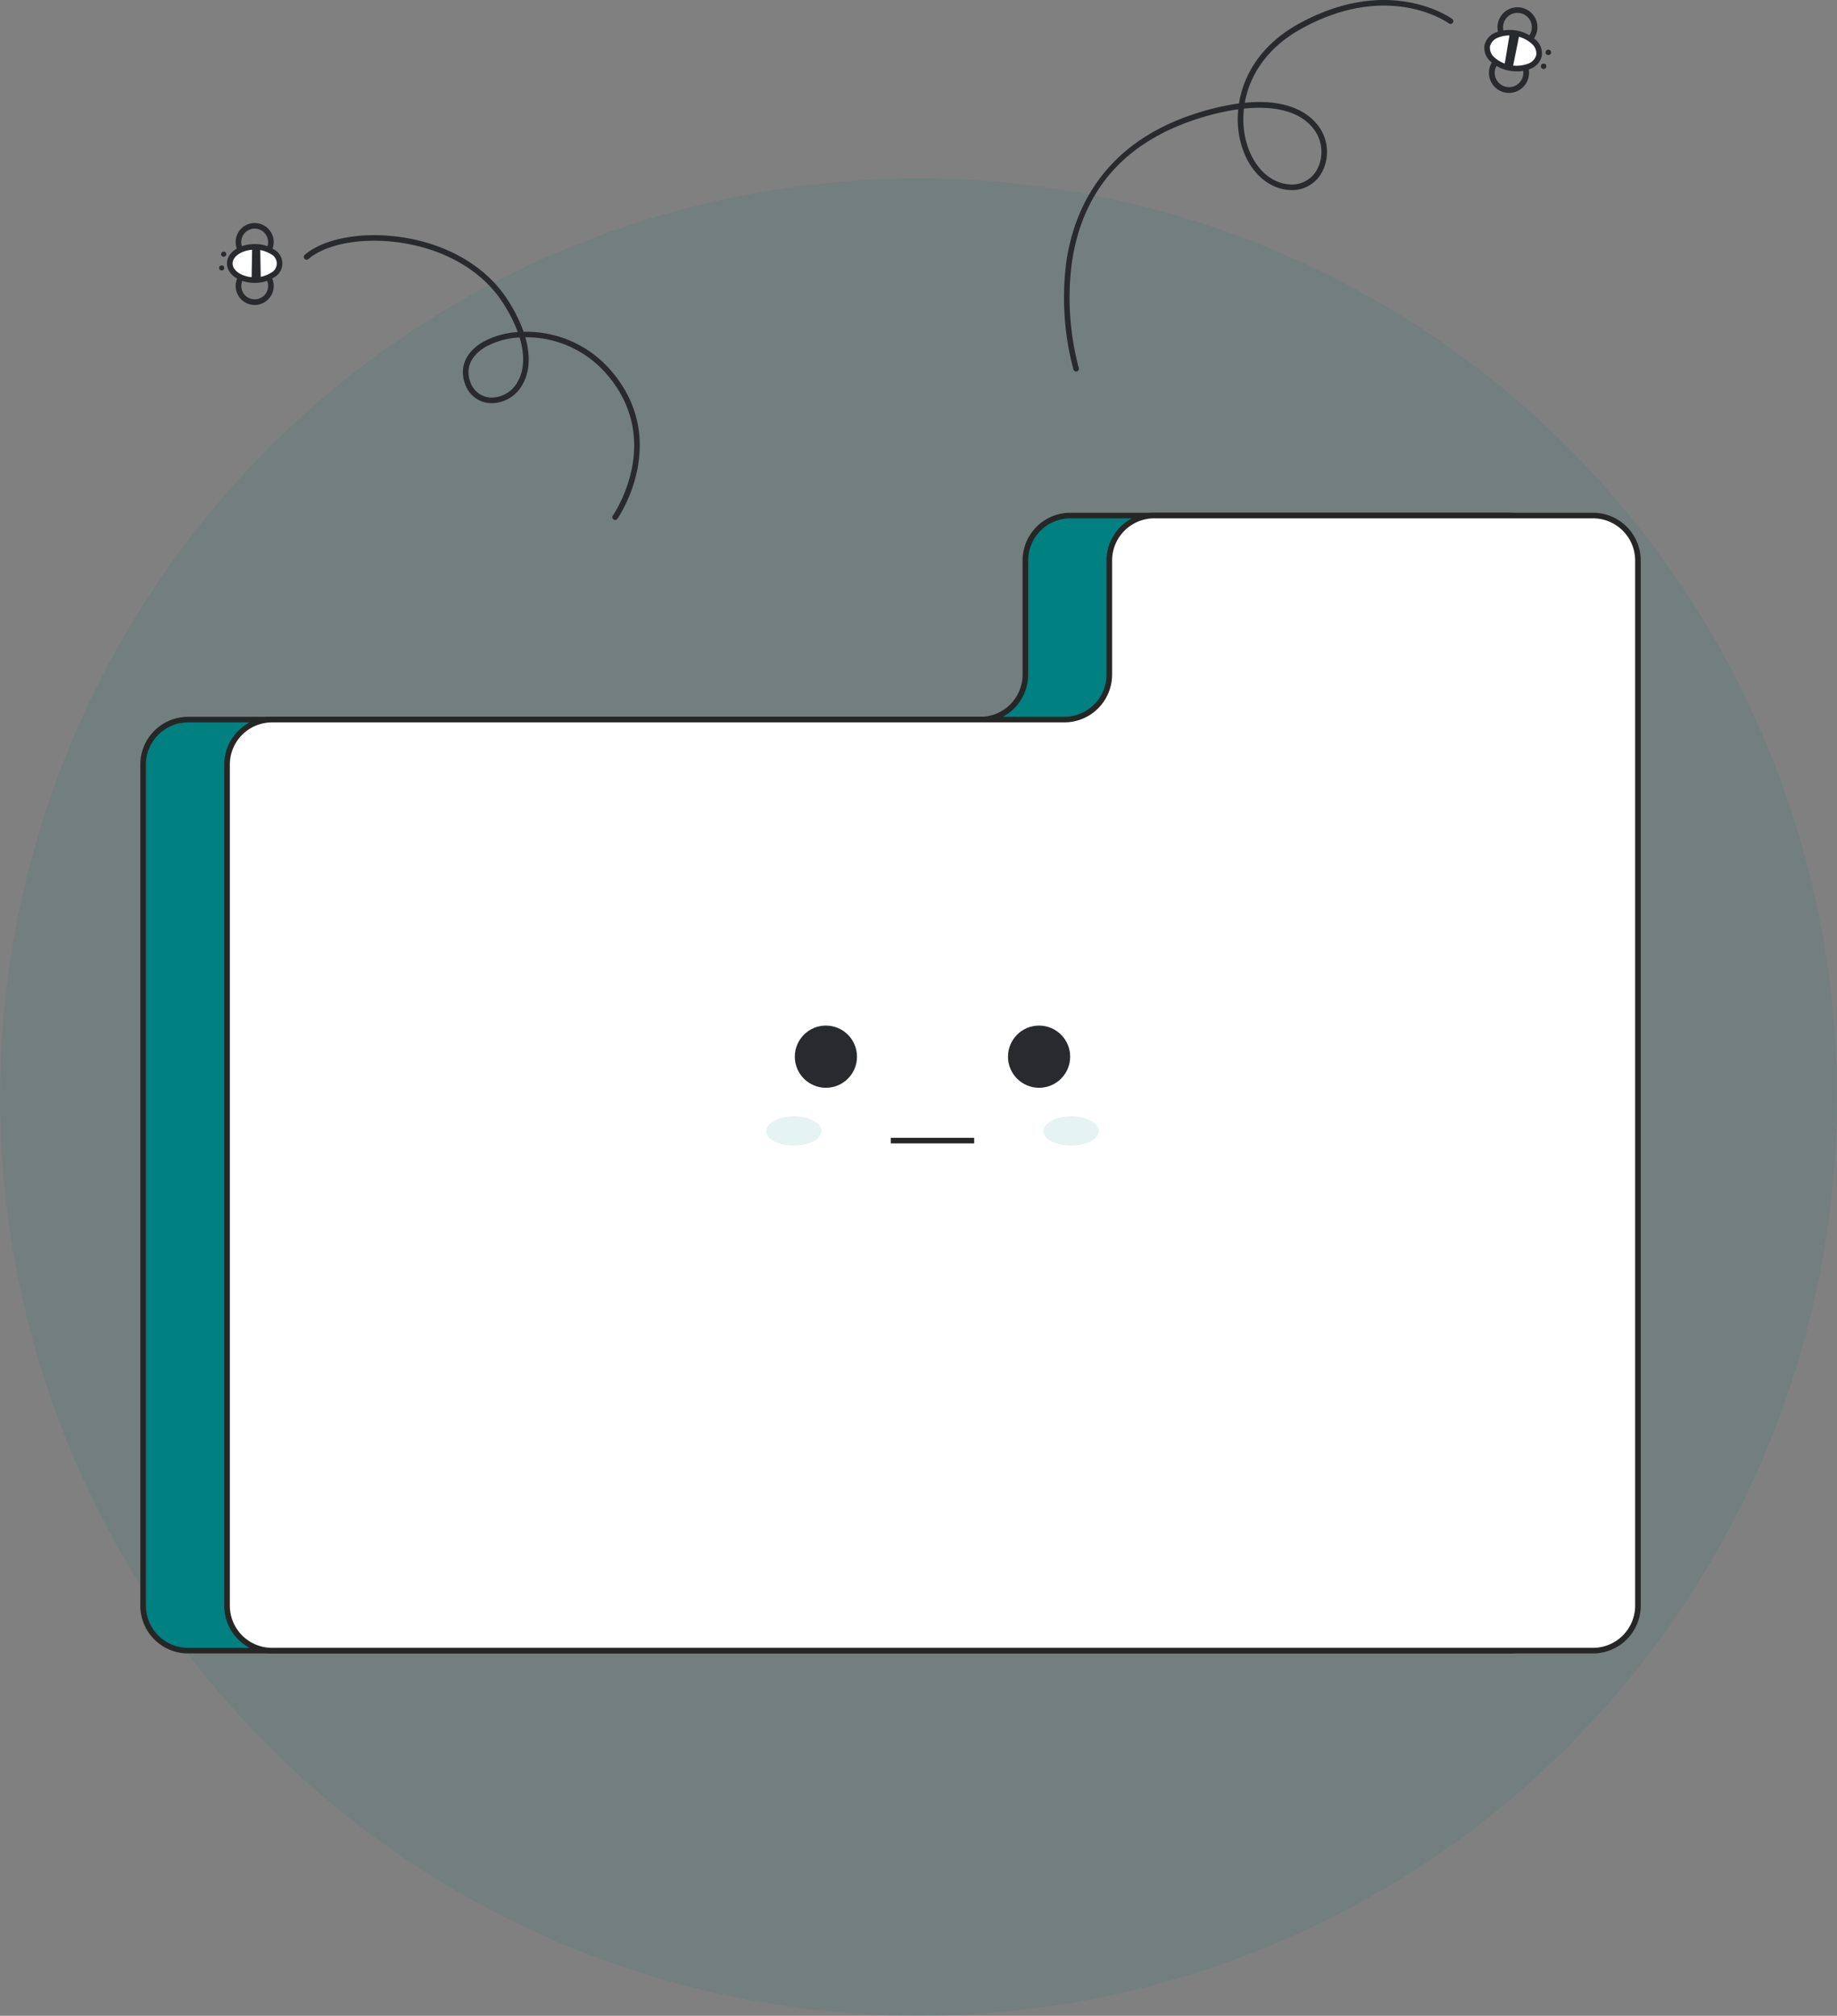 <svg id="Layer_1" data-name="Layer 1" xmlns="http://www.w3.org/2000/svg" viewBox="0 0 656.609 720.356">
  <rect x="0" y="0" width="656.609" height="720.356" fill="#808080" stroke="none"/>
  <g>
    <circle cx="328.305" cy="392.051" r="328.305" fill="#008080" opacity="0.1"></circle>
    <g>
      <path d="M219.864,185.827a1,1,0,0,1-.814-1.578c.184-.262,18.258-26.39-1.918-50.209a38.006,38.006,0,0,0-29.1-13.517h-.266c1.916,6.656,1.574,12.574-1.139,17.114a12.646,12.646,0,0,1-11.681,6.42,10.039,10.039,0,0,1-8.678-6.752c-2.219-5.788.1-11.4,6.211-15.017a29.49,29.49,0,0,1,12.589-3.62,53.3,53.3,0,0,0-5.565-10.822c-7.285-11.126-20.563-18.827-36.429-21.13-13.445-1.952-26.331.346-32.832,5.852a1,1,0,0,1-1.293-1.526c6.919-5.86,20.426-8.337,34.412-6.305,16.434,2.385,30.216,10.409,37.816,22.014a54.257,54.257,0,0,1,5.968,11.815,39.974,39.974,0,0,1,31.508,14.18c21.194,25.019,2.218,52.386,2.024,52.659A1,1,0,0,1,219.864,185.827ZM185.717,120.6A27.835,27.835,0,0,0,173.5,124.01c-5.276,3.123-7.23,7.708-5.363,12.58a8.106,8.106,0,0,0,6.984,5.476,10.67,10.67,0,0,0,9.791-5.454C187.406,132.442,187.635,126.9,185.717,120.6Z" fill="#292a2e"></path>
      <g>
        <path d="M92.985,108.7a6.8,6.8,0,1,1,.683-.245A6.872,6.872,0,0,1,92.985,108.7ZM89.66,97.583a5.06,5.06,0,0,0-.478.172,4.795,4.795,0,1,0,.478-.172Z" fill="#292a2e"></path>
        <path d="M92.972,93.022a6.8,6.8,0,0,1-8.215-3.886h0a6.8,6.8,0,1,1,8.9,3.64A7.142,7.142,0,0,1,92.972,93.022ZM89.651,81.908a4.872,4.872,0,0,0-.482.173A4.8,4.8,0,0,0,86.6,88.362h0a4.8,4.8,0,1,0,3.051-6.455Z" fill="#292a2e"></path>
        <ellipse cx="91.032" cy="94.155" rx="8.892" ry="5.939" fill="#fff"></ellipse>
        <path d="M94.965,100.53a13.714,13.714,0,0,1-3.927.564c-5.547,0-9.895-3.04-9.9-6.931s4.34-6.942,9.886-6.947a12.426,12.426,0,0,1,6.845,1.9,5.676,5.676,0,0,1,.008,10.062A10.858,10.858,0,0,1,94.965,100.53ZM87.706,89.7c-2.672.8-4.567,2.526-4.565,4.466,0,2.678,3.617,4.936,7.895,4.933a10.411,10.411,0,0,0,5.731-1.577,3.706,3.706,0,0,0-.006-6.735,10.409,10.409,0,0,0-5.733-1.566A11.6,11.6,0,0,0,87.706,89.7Z" fill="#292a2e"></path>
        <polygon points="93.213 99.912 93.003 88.363 90.131 88.246 89.93 100.047 93.213 99.912" fill="#292a2e"></polygon>
        <circle cx="79.235" cy="95.749" r="0.918" fill="#292a2e"></circle>
        <circle cx="79.952" cy="90.837" r="0.918" fill="#292a2e"></circle>
      </g>
    </g>
    <g>
      <path d="M384.645,132.766a1,1,0,0,1-.956-.707,99.213,99.213,0,0,1-2.606-38.021c2.585-18.6,12.842-43.011,47.03-53.7a88.341,88.341,0,0,1,14.748-3.381C444.471,26.9,450.6,15.981,464.3,8.451c32.563-17.892,54.558-1.839,54.776-1.675a1,1,0,0,1-1.2,1.6c-.208-.156-21.228-15.417-52.611,1.829-12.806,7.037-18.669,17.137-20.336,26.513,15.079-1.485,22.3,3.545,25.541,7.344A15.489,15.489,0,0,1,472.789,61a12.1,12.1,0,0,1-11.835,6.909c-8.421-.494-15.39-7.578-17.752-18.048a34,34,0,0,1-.614-10.8,85.533,85.533,0,0,0-13.877,3.191c-26.645,8.331-42,25.85-45.648,52.067a96.963,96.963,0,0,0,2.538,37.16,1,1,0,0,1-.956,1.293Zm59.982-93.955a32.014,32.014,0,0,0,.526,10.609c2.161,9.578,8.409,16.051,15.918,16.492a10.179,10.179,0,0,0,9.928-5.8,13.5,13.5,0,0,0-2.048-14.749C464.275,39.876,455.742,37.66,444.627,38.811Z" fill="#292a2e"></path>
      <g>
        <path d="M542.374,16.884a7.142,7.142,0,1,1,6.993-8.659h0a7.156,7.156,0,0,1-6.993,8.659ZM542.389,4.6a5.141,5.141,0,1,0,5.023,4.051A5.1,5.1,0,0,0,542.389,4.6Z" fill="#292a2e"></path>
        <path d="M539.362,33.205a7.162,7.162,0,1,1,1.53-.165A7.173,7.173,0,0,1,539.362,33.205Zm.026-12.285a5.173,5.173,0,0,0-1.1.119,5.112,5.112,0,1,0,1.1-.119Z" fill="#292a2e"></path>
        <ellipse cx="540.846" cy="18.098" rx="6.289" ry="9.416" transform="translate(424.901 546.68) rotate(-79.545)" fill="#fff"></ellipse>
        <path d="M542.224,25.516a14.966,14.966,0,0,1-2.7-.25,13.1,13.1,0,0,1-6.729-3.286,6.419,6.419,0,0,1-2.191-5.772,6.422,6.422,0,0,1,4.107-4.61A13.946,13.946,0,0,1,548.9,14.216a6.419,6.419,0,0,1,2.191,5.772,6.422,6.422,0,0,1-4.107,4.61A12.088,12.088,0,0,1,542.224,25.516Zm-2.762-12.838a10.072,10.072,0,0,0-3.961.757,4.509,4.509,0,0,0-2.931,3.136,4.5,4.5,0,0,0,1.619,3.975,11.966,11.966,0,0,0,12,2.215,4.506,4.506,0,0,0,2.93-3.136h0A4.506,4.506,0,0,0,547.5,15.65a11.084,11.084,0,0,0-5.7-2.753A12.957,12.957,0,0,0,539.462,12.678Z" fill="#292a2e"></path>
        <polygon points="539.688 11.682 537.677 23.748 540.644 24.424 543.132 12.175 539.688 11.682" fill="#292a2e"></polygon>
        <circle cx="551.743" cy="23.691" r="0.972" fill="#292a2e"></circle>
        <circle cx="553.437" cy="18.715" r="0.972" fill="#292a2e"></circle>
      </g>
    </g>
    <g>
      <path d="M555.459,200.3V573.8a16.069,16.069,0,0,1-16.069,16.069H67.219A16.069,16.069,0,0,1,51.15,573.8V273.22a16.07,16.07,0,0,1,16.069-16.069H350.436a16.069,16.069,0,0,0,16.069-16.069V200.3a16.069,16.069,0,0,1,16.069-16.069H539.39A16.069,16.069,0,0,1,555.459,200.3Z" fill="#008080"></path>
      <path d="M539.39,590.868H67.22A17.089,17.089,0,0,1,50.15,573.8V273.22a17.089,17.089,0,0,1,17.07-17.068H350.437a15.087,15.087,0,0,0,15.069-15.07V200.3a17.088,17.088,0,0,1,17.068-17.069H539.39A17.088,17.088,0,0,1,556.459,200.3V573.8A17.088,17.088,0,0,1,539.39,590.868ZM67.22,258.152A15.086,15.086,0,0,0,52.15,273.22V573.8a15.086,15.086,0,0,0,15.07,15.069H539.39A15.086,15.086,0,0,0,554.459,573.8V200.3a15.086,15.086,0,0,0-15.069-15.069H382.574A15.086,15.086,0,0,0,367.506,200.3v40.779a17.089,17.089,0,0,1-17.069,17.07Z" fill="#262626"></path>
      <g>
        <path d="M585.459,200.3V573.8a16.069,16.069,0,0,1-16.069,16.069H97.219A16.069,16.069,0,0,1,81.15,573.8V273.22a16.07,16.07,0,0,1,16.069-16.069H380.436a16.069,16.069,0,0,0,16.069-16.069V200.3a16.069,16.069,0,0,1,16.069-16.069H569.39A16.069,16.069,0,0,1,585.459,200.3Z" fill="#fff"></path>
        <path d="M569.39,590.868H97.22A17.089,17.089,0,0,1,80.15,573.8V273.22a17.089,17.089,0,0,1,17.07-17.068H380.437a15.087,15.087,0,0,0,15.069-15.07V200.3a17.088,17.088,0,0,1,17.068-17.069H569.39A17.088,17.088,0,0,1,586.459,200.3V573.8A17.088,17.088,0,0,1,569.39,590.868ZM97.22,258.152A15.086,15.086,0,0,0,82.15,273.22V573.8a15.086,15.086,0,0,0,15.07,15.069H569.39A15.086,15.086,0,0,0,584.459,573.8V200.3a15.086,15.086,0,0,0-15.069-15.069H412.574A15.086,15.086,0,0,0,397.506,200.3v40.779a17.089,17.089,0,0,1-17.069,17.07Z" fill="#262626"></path>
      </g>
      <g>
        <g>
          <circle cx="295.206" cy="377.612" r="11.112" fill="#292a2e"></circle>
          <circle cx="371.403" cy="377.612" r="11.112" fill="#292a2e"></circle>
        </g>
        <rect x="318.406" y="406.602" width="29.797" height="2" fill="#262626"></rect>
      </g>
      <g opacity="0.1">
        <ellipse cx="283.743" cy="404.181" rx="9.913" ry="5.217" fill="#008080"></ellipse>
        <ellipse cx="382.867" cy="404.181" rx="9.913" ry="5.217" fill="#008080"></ellipse>
      </g>
    </g>
  </g>
</svg>